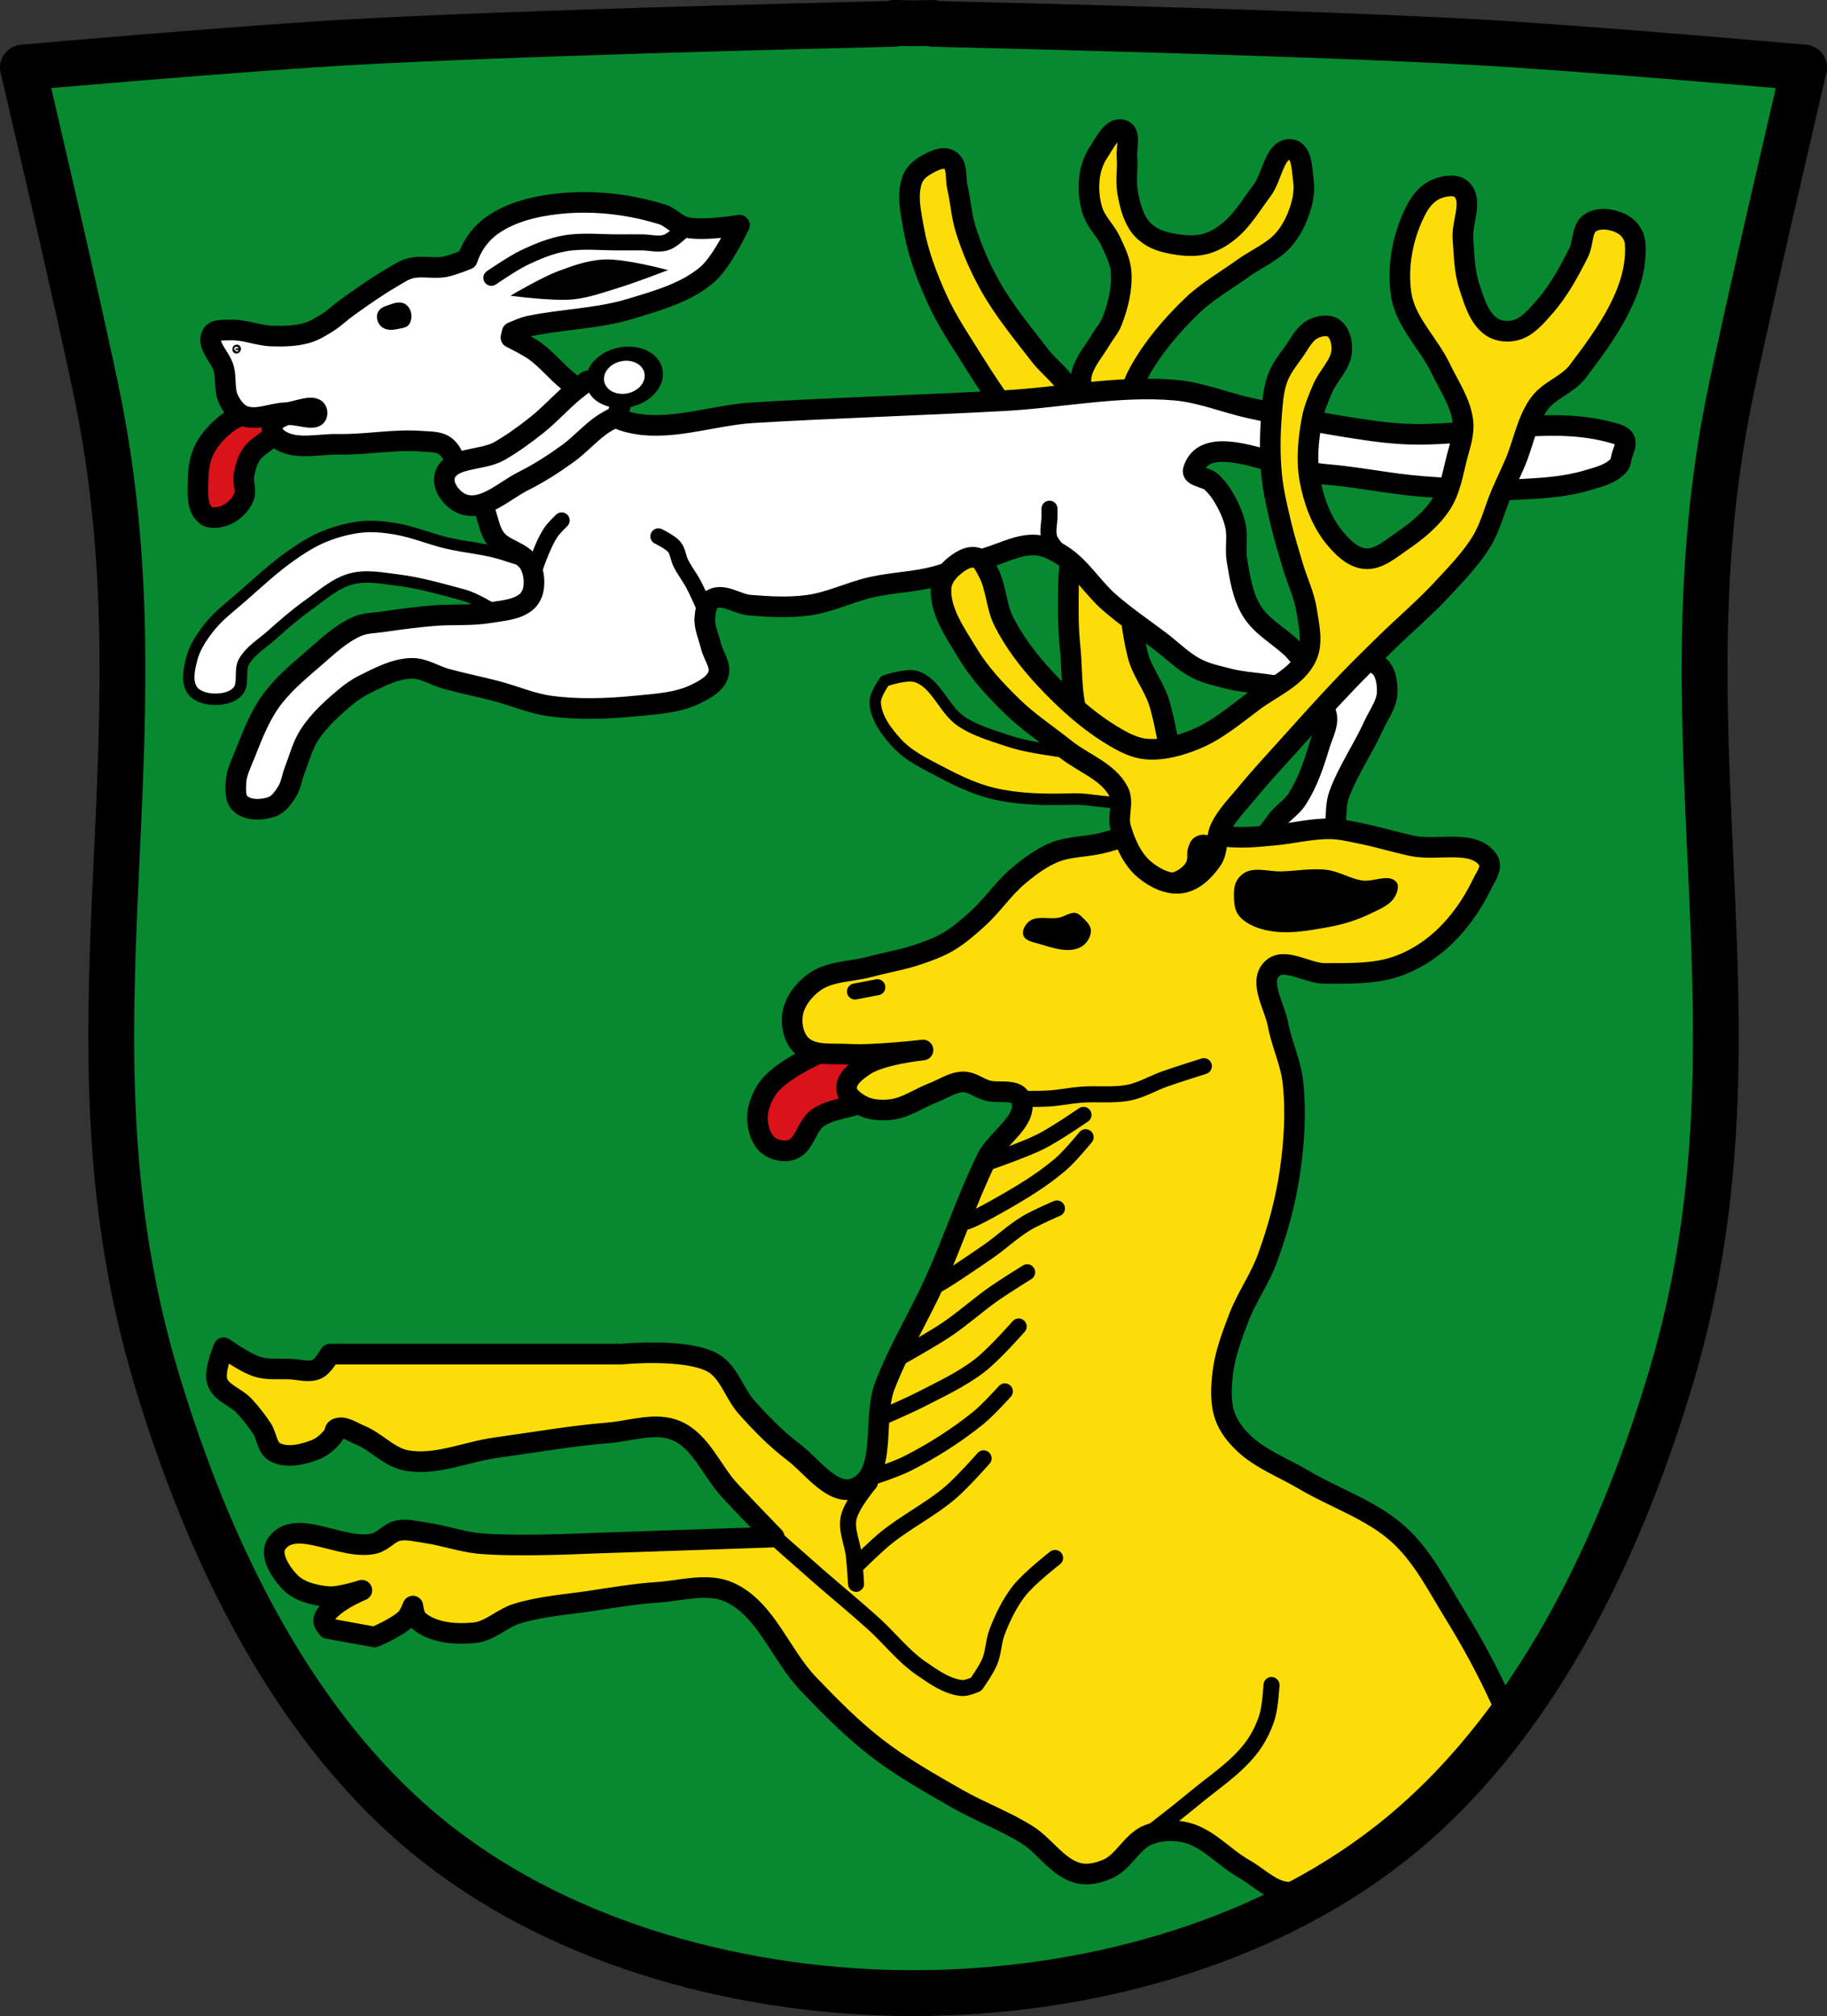 <?xml version="1.0" encoding="UTF-8" standalone="no"?>
<!-- Created with Inkscape (http://www.inkscape.org/) -->

<svg
   xmlns:dc="http://purl.org/dc/elements/1.1/"
   xmlns:cc="http://creativecommons.org/ns#"
   xmlns:rdf="http://www.w3.org/1999/02/22-rdf-syntax-ns#"
   xmlns:svg="http://www.w3.org/2000/svg"
   xmlns="http://www.w3.org/2000/svg"
   xmlns:sodipodi="http://sodipodi.sourceforge.net/DTD/sodipodi-0.dtd"
   xmlns:inkscape="http://www.inkscape.org/namespaces/inkscape"
   width="797.844"
   height="879.875"
   id="svg2985"
   version="1.1"
   inkscape:version="0.92.5 (2060ec1f9f, 2020-04-08)"
   sodipodi:docname="Wappen_Cadolzburg.svg">
  <rect width="100%" height="100%" fill="#333333" stroke="none"/>
  <defs
     id="defs2987">
    <inkscape:path-effect
       is_visible="true"
       id="path-effect3875"
       effect="spiro" />
    <inkscape:path-effect
       is_visible="true"
       id="path-effect3875-7"
       effect="spiro" />
    <inkscape:path-effect
       is_visible="true"
       id="path-effect3904"
       effect="spiro" />
  </defs>
  <sodipodi:namedview
     id="base"
     pagecolor="#ffffff"
     bordercolor="#666666"
     borderopacity="1.0"
     inkscape:pageopacity="0.0"
     inkscape:pageshadow="2"
     inkscape:zoom="0.9012644"
     inkscape:cx="398.92187"
     inkscape:cy="439.93749"
     inkscape:document-units="px"
     inkscape:current-layer="layer1"
     showgrid="false"
     inkscape:window-width="1920"
     inkscape:window-height="1046"
     inkscape:window-x="-11"
     inkscape:window-y="-11"
     inkscape:window-maximized="1"
     inkscape:snap-midpoints="true"
     inkscape:snap-smooth-nodes="true"
     inkscape:object-nodes="true"
     inkscape:snap-nodes="false"
     fit-margin-top="0"
     fit-margin-left="0"
     fit-margin-right="0"
     fit-margin-bottom="0" />
  <g
     inkscape:label="Ebene 1"
     inkscape:groupmode="layer"
     id="layer1"
     transform="translate(31.344,-57.585)">
    <path
       style="fill:#078930;fill-opacity:1;stroke:none"
       d="m 359.25,67.585 -0.125,0.406 c -38.457,0.9 -164.585,4.015 -236,7.938 -48.222,2.648 -144.469,11.125 -144.469,11.125 0,0 23.223,82.121 30.574,118.894 30.524,152.684 -17.058,304.275 27.77,453.387 22.724,75.587 60.169,154.012 122.219,202.781 57.232,44.983 135.582,65.345 208.375,65.344 72.783,-0.002 151.118,-20.369 208.344,-65.344 62.056,-48.771 99.526,-127.194 122.25,-202.781 44.828,-149.113 -1.088,-299.037 29.436,-451.721 7.352,-36.773 28.876,-120.56 28.876,-120.56 0,0 -96.215,-8.477 -144.438,-11.125 -71.415,-3.922 -197.574,-7.037 -236.031,-7.938 l -0.125,-0.406 c 0,0 -6.534,0.146 -8.344,0.188 -1.797,-0.041 -8.312,-0.188 -8.312,-0.188 z"
       id="path19159"
       inkscape:connector-curvature="0"
       sodipodi:nodetypes="ccscssaaasscscccc" />
    <path
       style="fill:#da121a;fill-opacity:1;stroke:#000000;stroke-width:9;stroke-linecap:round;stroke-linejoin:round;stroke-miterlimit:4;stroke-opacity:1;stroke-dasharray:none"
       d="m 339.475,510.759 c -10.05,5.495 -21.182,9.337 -30.193,16.409 -2.559,2.008 -4.992,4.373 -6.564,7.22 -1.975,3.578 -3.526,7.735 -3.282,11.815 0.241,4.015 1.474,8.62 4.595,11.158 2.763,2.247 7.159,3.199 10.502,1.969 5.548,-2.041 6.315,-10.394 11.158,-13.784 6.065,-4.245 14.207,-4.284 21.004,-7.22 4.312,-1.863 8.481,-4.085 12.471,-6.564 9.182,-5.704 25.89,-8.231 26.255,-19.035 0.288,-8.539 -11.186,-15.591 -19.691,-16.409 -9.942,-0.957 -17.491,9.649 -26.255,14.44 z"
       id="path3926"
       inkscape:connector-curvature="0"
       sodipodi:nodetypes="aaaaaaaaaaaa" />
    <path
       style="fill:#da121a;fill-opacity:1;stroke:#000000;stroke-width:9;stroke-linecap:round;stroke-linejoin:round;stroke-miterlimit:4;stroke-opacity:1;stroke-dasharray:none"
       d="m 83.98,234.589 c -4.927,3.086 -11.133,3.933 -15.78,7.426 -4.119,3.095 -7.877,7.01 -10.211,11.603 -1.939,3.815 -2.739,8.252 -2.785,12.531 -0.059,5.522 -1.022,12.743 3.249,16.244 2.273,1.864 6.103,1.125 8.818,0 3.436,-1.423 6.467,-4.454 7.89,-7.89 1.184,-2.859 -0.518,-6.232 0,-9.282 0.549,-3.232 1.419,-6.563 3.249,-9.282 1.958,-2.91 5.248,-4.655 7.89,-6.962 3.388,-2.957 8.401,-4.701 10.211,-8.818 2.055,-4.676 4.177,-13.184 -0.464,-15.316 -4.699,-2.158 -7.685,7.002 -12.067,9.746 z"
       id="path3913"
       inkscape:connector-curvature="0"
       sodipodi:nodetypes="aaaaaaaaaaaaa" />
    <path
       style="fill:#ffffff;fill-opacity:1;stroke:#000000;stroke-width:5;stroke-linecap:butt;stroke-linejoin:round;stroke-miterlimit:4;stroke-opacity:1;stroke-dasharray:none"
       d="m 207.9,328.805 c -11.002,6.862 -24.607,-8.238 -37.129,-11.603 -9.496,-2.552 -19.016,-5.294 -28.775,-6.498 -6.604,-0.814 -13.53,-2.189 -19.957,-0.464 -7.175,1.925 -12.975,7.297 -19.029,11.603 -5.553,3.949 -10.69,8.465 -15.78,12.995 -4.168,3.71 -9.352,6.728 -12.067,11.603 -2.155,3.871 0.249,9.767 -2.785,12.995 -2.751,2.927 -7.605,3.631 -11.603,3.249 -3.099,-0.296 -6.717,-1.529 -8.354,-4.177 -2.359,-3.816 -1.119,-9.115 0,-13.459 1.278,-4.962 4.281,-9.414 7.426,-13.459 4.165,-5.357 9.763,-9.434 14.852,-13.924 7.085,-6.251 14.037,-12.734 21.814,-18.101 4.39,-3.03 8.97,-5.91 13.924,-7.89 5.331,-2.131 10.991,-3.66 16.708,-4.177 4.786,-0.433 9.649,0.129 14.388,0.928 7.439,1.255 14.483,4.25 21.814,6.034 8.756,2.13 17.959,2.564 26.455,5.569 7.371,2.607 17.325,3.714 20.885,10.675 2.78,5.435 2.395,14.87 -2.785,18.101 z"
       id="path3907"
       inkscape:connector-curvature="0"
       sodipodi:nodetypes="aaaaaaaaaaaaaaaaaaaaa" />
    <path
       style="fill:#fcdd09;fill-opacity:1;stroke:#000000;stroke-width:9;stroke-linecap:round;stroke-linejoin:round;stroke-miterlimit:4;stroke-opacity:1;stroke-dasharray:none"
       d="m 479.937,388.019 c 0,0 -2.657,-16.42 -5.251,-24.285 -2.331,-7.068 -7.372,-13.131 -9.189,-20.347 -5.409,-21.48 -3.828,-44.155 -4.595,-66.293 -0.484,-13.994 -2.333,-28.2 0,-42.007 0.887,-5.253 2.681,-10.429 5.251,-15.096 5.933,-10.775 14.111,-20.349 22.973,-28.88 6.652,-6.404 14.821,-11.017 22.316,-16.409 5.864,-4.218 12.945,-7.053 17.722,-12.471 3.525,-3.998 5.944,-9.027 7.492,-14.128 1.138,-3.752 1.736,-7.819 1.193,-11.702 -0.673,-4.816 -0.574,-12.977 -5.403,-13.552 -7.188,-0.855 -8.178,11.953 -12.551,17.722 -4.593,6.059 -8.488,12.892 -14.36,17.722 -3.25,2.673 -7.054,4.978 -11.158,5.907 -5.126,1.16 -10.618,0.463 -15.753,-0.656 -2.827,-0.616 -5.638,-1.662 -8.036,-3.282 -2.02,-1.365 -3.837,-3.16 -5.092,-5.251 -2.511,-4.184 -3.69,-9.121 -4.482,-13.936 -0.813,-4.94 0.204,-10.029 -0.225,-15.017 -0.34,-3.948 1.888,-10.445 -1.856,-11.742 -4.544,-1.573 -7.917,5.802 -10.581,9.806 -2.073,3.115 -3.366,6.832 -3.859,10.542 -0.665,5.007 -0.245,10.292 1.313,15.096 1.574,4.854 5.729,8.498 7.876,13.127 1.985,4.28 4.214,8.694 4.562,13.399 0.534,7.228 -1.324,14.616 -3.905,21.388 -1.141,2.994 -3.372,5.449 -5.005,8.205 -2.767,4.669 -6.567,8.911 -8.122,14.111 -3.202,10.709 9.201,33.072 -1.969,33.475 -8.38,0.302 0.082,-17.261 -3.282,-24.942 -2.742,-6.261 -8.944,-10.347 -13.127,-15.753 -7.58,-9.796 -15.553,-19.416 -21.66,-30.193 -4.487,-7.918 -8.152,-16.363 -10.853,-25.054 -1.842,-5.925 -2.157,-12.228 -3.587,-18.266 -0.941,-3.977 0.236,-9.733 -3.282,-11.815 -3.288,-1.946 -7.876,0.669 -11.158,2.625 -2.263,1.349 -4.352,3.431 -5.251,5.907 -2.464,6.79 -0.611,14.549 0.656,21.66 1.881,10.554 5.76,20.742 10.19,30.504 4.559,10.048 10.889,19.202 16.721,28.568 8.596,13.805 18.442,26.811 26.911,40.695 5.356,8.781 12.739,16.899 15.096,26.911 2.058,8.742 -1.196,17.931 -1.313,26.911 -0.125,9.628 -0.369,19.306 0.656,28.88 1.352,12.629 -0.309,27.184 7.22,37.413 6.034,8.199 16.747,13.87 26.911,14.44 3.529,0.198 9.845,-3.938 9.845,-3.938 z"
       id="path3903"
       inkscape:connector-curvature="0"
       sodipodi:nodetypes="caaaaaaaaaaaaaaaaaaaaaaaaaaaaaaaaaaaaaaaaaaaaaac" />
    <path
       inkscape:connector-curvature="0"
       style="fill:#ffffff;stroke:#000000;stroke-width:9;stroke-linecap:round;stroke-linejoin:round;stroke-miterlimit:4;stroke-dasharray:none;stroke-opacity:1"
       d="m 224.125,145.904 c -3.799,-0.016 -7.592,0.17 -11.344,0.562 -10.13,1.059 -20.737,3.553 -29.094,9.375 -4.568,3.182 -8.276,7.975 -10.312,13.156 -0.224,0.57 -0.415,1.162 -0.625,1.75 0,0 -6.442,2.653 -9.844,3.281 -4.953,0.915 -10.218,-0.607 -15.094,0.656 -2.841,0.736 -5.336,2.495 -7.875,3.969 -6.823,3.959 -13.276,8.53 -19.688,13.125 -2.917,2.09 -5.49,4.657 -8.531,6.562 -2.902,1.818 -5.892,3.663 -9.188,4.594 -4.861,1.373 -10.045,1.452 -15.094,1.312 -6.186,-0.171 -12.195,-2.944 -18.375,-2.625 -2.703,0.139 -6.588,-0.412 -7.875,1.969 -2.533,4.687 3.974,9.921 5.25,15.094 1.06,4.296 0.071,9.128 1.969,13.125 1.395,2.938 3.543,6.01 6.562,7.219 5.702,2.283 12.237,-1.094 18.375,-1.312 4.592,-0.164 13.573,-4.59 13.781,0 0.219,4.828 -9.995,-0.591 -14.437,1.312 -2.138,0.916 -4.851,2.303 -5.25,4.594 -0.386,2.219 1.385,4.69 3.281,5.906 7.204,4.62 17.038,1.793 25.594,1.969 12.257,0.252 24.53,-2.303 36.75,-1.312 3.336,0.27 7.114,0.033 9.844,1.969 4.477,3.175 4.823,9.999 8.406,14.156 1.917,2.224 5.21,3.102 6.812,5.562 1.727,2.651 1.509,6.152 2.5,9.156 1.324,4.013 2.015,8.465 4.594,11.812 3.632,4.715 11.284,5.452 14.438,10.5 2.001,3.203 2.594,7.431 1.969,11.156 -0.373,2.222 -1.521,4.501 -3.281,5.906 -4.274,3.413 -10.358,3.678 -15.75,4.594 -8.208,1.394 -16.643,0.592 -24.938,1.312 -7.246,0.629 -14.463,1.555 -21.656,2.625 -3.736,0.556 -7.683,0.485 -11.156,1.969 -7.485,3.197 -13.51,9.138 -19.688,14.438 -6.575,5.641 -13.35,11.349 -18.375,18.406 -4.938,6.935 -8.006,15.06 -11.156,22.969 -1.613,4.05 -3.731,8.114 -3.938,12.469 -0.148,3.129 -0.371,7.105 1.969,9.188 3.447,3.069 9.438,2.874 13.781,1.312 2.912,-1.047 4.908,-3.948 6.562,-6.562 1.739,-2.748 2.108,-6.154 3.281,-9.188 2.051,-5.306 3.446,-10.991 6.562,-15.75 4.155,-6.343 9.936,-11.54 15.75,-16.406 2.42,-2.025 5.047,-3.882 7.875,-5.281 6.635,-3.284 13.598,-7.087 21,-7.219 5.259,-0.094 10.02,3.208 15.094,4.594 7.167,1.958 14.466,3.412 21.656,5.281 7.912,2.057 15.525,5.458 23.625,6.562 12.357,1.684 25.027,1.229 37.438,0 8.881,-0.879 18.236,-1.322 26.25,-5.25 3.9,-1.911 8.562,-4.413 9.844,-8.562 1.269,-4.107 -2.291,-8.286 -3.281,-12.469 -0.979,-4.134 -3.022,-8.239 -2.625,-12.469 0.266,-2.832 0.797,-6.49 3.281,-7.875 4.838,-2.698 10.884,2.186 16.406,2.625 8.506,0.676 17.144,1.183 25.594,0 9.464,-1.326 18.24,-5.773 27.562,-7.875 9.088,-2.049 18.55,-2.236 27.562,-4.594 8.102,-2.119 15.655,-6.06 23.656,-8.531 6.693,-2.067 13.351,-5.664 20.344,-5.25 4.218,0.25 8.274,2.285 11.812,4.594 8.033,5.242 13.127,14.025 20.344,20.344 7.046,6.169 14.847,11.409 22.312,17.062 5.232,3.963 9.915,8.806 15.75,11.812 4.49,2.314 9.538,3.364 14.438,4.594 9.281,2.33 19.353,1.679 28.219,5.281 5.116,2.079 11.623,4.105 13.781,9.188 1.912,4.503 -1.239,9.746 -2.625,14.438 -2.418,8.183 -5.219,16.454 -9.844,23.625 -2.433,3.772 -6.71,6.1 -9.188,9.844 -2.378,3.594 -7.554,8.171 -5.25,11.812 4.797,7.583 19.784,6.114 26.906,0.656 6.613,-5.068 3.041,-16.458 5.906,-24.281 3.87,-10.566 10.444,-19.941 15.094,-30.188 2.149,-4.736 5.733,-9.24 5.906,-14.438 0.138,-4.149 -0.596,-9.38 -3.938,-11.844 -8.102,-5.974 -20.846,3.095 -30.188,-0.656 -3.305,-1.327 -5.254,-4.808 -7.875,-7.219 -5.698,-5.241 -12.978,-9.173 -17.062,-15.75 -4.091,-6.587 -5.291,-14.664 -6.562,-22.312 -0.826,-4.969 0.448,-10.179 -0.656,-15.094 -0.989,-4.401 -2.944,-8.592 -5.25,-12.469 -1.432,-2.408 -3.185,-4.669 -5.25,-6.562 -2.326,-2.132 -8.841,-2.246 -7.875,-5.25 5.896,-18.34 38.546,0.444 57.75,1.969 14.067,1.117 27.962,4.157 42.031,5.25 14.185,1.102 28.447,2.036 42.656,1.312 9.92,-0.505 20.009,-1.112 29.531,-3.938 4.879,-1.448 10.41,-2.75 13.781,-6.562 0.917,-1.037 0.969,-2.597 1.312,-3.938 0.607,-2.37 2.268,-4.967 1.312,-7.219 -0.617,-1.452 -2.427,-2.168 -3.938,-2.625 -29.944,-9.066 -62.621,1.993 -93.844,0 -8.585,-0.548 -17.134,-1.903 -25.625,-3.281 -13.426,-2.179 -26.742,-4.975 -40.031,-7.875 -10.991,-2.399 -21.605,-6.896 -32.812,-7.875 -24.894,-2.174 -49.861,3.23 -74.812,4.594 -36.525,1.996 -73.11,3.072 -109.625,5.25 -18.392,1.097 -37.353,8.801 -55.125,3.938 -10.01,-2.739 -17.47,-11.261 -25.594,-17.719 -5.092,-4.048 -9.194,-9.318 -14.469,-13.125 -3.257,-2.35 -10.5,-5.906 -10.5,-5.906 l 0.531,-2.281 c 2.437,-0.956 4.882,-2.171 7.344,-2.688 14.59,-3.061 29.792,-3.189 44.062,-7.5 11.792,-3.563 24.404,-7.012 33.781,-15 6.536,-5.568 14.062,-21.594 14.062,-21.594 0,0 -15.82,2.719 -23.438,0.938 -3.815,-0.892 -6.571,-4.461 -10.312,-5.625 -10.807,-3.361 -22.291,-5.202 -33.688,-5.25 z"
       id="path19259" />
    <path
       style="fill:#ffffff;stroke:#000000;stroke-width:7;stroke-linecap:round;stroke-linejoin:round;stroke-miterlimit:4;stroke-dasharray:none;stroke-opacity:1"
       d="m 183.23,178.836 c 0,0 9.406,-6.47 14.54,-8.911 5.537,-2.633 11.32,-5.007 17.354,-6.097 7.848,-1.418 15.946,-0.391 23.92,-0.469 3.283,-0.032 6.566,0 9.849,0 3.596,0 7.386,1.167 10.787,0 3.372,-1.157 8.442,-6.566 8.442,-6.566"
       id="path19261"
       inkscape:connector-curvature="0"
       sodipodi:nodetypes="caaaaac" />
    <path
       style="fill:#000000;stroke:#000000;stroke-width:1px;stroke-linecap:butt;stroke-linejoin:miter;stroke-opacity:1"
       d="m 193.08,186.341 c 0,0 17.226,2.249 25.796,1.407 6.906,-0.679 13.532,-3.13 20.168,-5.159 6.668,-2.039 19.699,-7.035 19.699,-7.035 0,0 -17.407,-4.625 -26.265,-4.221 -6.932,0.316 -13.678,2.702 -20.168,5.159 -6.735,2.55 -19.23,9.849 -19.23,9.849 z"
       id="path19265"
       inkscape:connector-curvature="0"
       sodipodi:nodetypes="caacaac" />
    <path
       style="fill:none;stroke:#000000;stroke-width:7;stroke-linecap:round;stroke-linejoin:round;stroke-miterlimit:4;stroke-opacity:1;stroke-dasharray:none"
       d="m 275.661,321.379 c 0,0 -2.642,-5.951 -4.177,-8.818 -1.703,-3.181 -3.966,-6.05 -5.569,-9.282 -1.111,-2.239 -1.21,-5.021 -2.785,-6.962 -1.757,-2.166 -6.962,-4.641 -6.962,-4.641"
       id="path3909"
       inkscape:connector-curvature="0"
       sodipodi:nodetypes="caaac" />
    <path
       style="fill:none;stroke:#000000;stroke-width:7;stroke-linecap:round;stroke-linejoin:round;stroke-miterlimit:4;stroke-opacity:1;stroke-dasharray:none"
       d="m 201.402,308.383 c 0,0 1.403,-4.694 2.321,-6.962 1.61,-3.977 3.173,-8.044 5.569,-11.603 1.285,-1.908 4.641,-5.105 4.641,-5.105"
       id="path3911"
       inkscape:connector-curvature="0"
       sodipodi:nodetypes="caac" />
    <path
       style="fill:#000000;fill-opacity:1;stroke:#000000;stroke-width:5;stroke-linecap:round;stroke-linejoin:miter;stroke-miterlimit:4;stroke-opacity:1;stroke-dasharray:none"
       d="m 144.475,192.533 c -1.426,-1.023 -3.645,-0.002 -5.332,0.562 -1.214,0.406 -2.828,0.816 -3.258,1.967 -0.418,1.116 0.172,2.679 1.185,3.372 1.682,1.15 4.189,0.395 6.221,0 0.737,-0.143 1.713,-0.217 2.074,-0.843 0.864,-1.5 0.548,-4.027 -0.889,-5.058 z"
       id="path3915"
       inkscape:connector-curvature="0"
       sodipodi:nodetypes="aaaaaaa" />
    <path
       style="fill:#ffffff;fill-opacity:1;stroke:#000000;stroke-width:9;stroke-linecap:round;stroke-linejoin:round;stroke-miterlimit:4;stroke-opacity:1;stroke-dasharray:none"
       d="m 162.88,265.22 c 2.388,-8.319 16.139,-6.409 23.67,-10.675 5.9,-3.342 11.407,-7.376 16.708,-11.603 5.565,-4.438 10.324,-9.816 15.78,-14.388 1.945,-1.63 6.033,-4.641 6.033,-4.641 14.645,-3.919 18.145,1.914 12.995,15.316 0,0 -4.453,2.284 -6.498,3.713 -5.309,3.711 -9.609,8.728 -14.852,12.531 -6.186,4.487 -12.66,8.645 -19.493,12.067 -8.323,4.168 -17.11,12.999 -25.991,10.211 -4.79,-1.504 -9.739,-7.706 -8.354,-12.531 z"
       id="path3917"
       inkscape:connector-curvature="0"
       sodipodi:nodetypes="aaaaccaaaaa" />
    <path
       sodipodi:type="arc"
       style="fill:#ffffff;fill-opacity:1;stroke:#000000;stroke-width:7.548;stroke-linecap:round;stroke-linejoin:round;stroke-miterlimit:4;stroke-opacity:1;stroke-dasharray:none;stroke-dashoffset:0"
       id="path3919"
       sodipodi:cx="-529.17133"
       sodipodi:cy="187.67183"
       sodipodi:rx="12.62004"
       sodipodi:ry="12.184867"
       d="m -516.551,187.672 c 0,6.73 -5.65,12.185 -12.62,12.185 -6.97,0 -12.62,-5.455 -12.62,-12.185 0,-6.73 5.65,-12.185 12.62,-12.185 6.97,0 12.62,5.455 12.62,12.185 z"
       transform="matrix(0.173,0.788,-1.042,0.229,528.397,596.268)" />
    <path
       style="fill:none;stroke:#000000;stroke-width:7;stroke-linecap:round;stroke-linejoin:round;stroke-miterlimit:4;stroke-opacity:1;stroke-dasharray:none"
       d="m 432.678,300.066 0,0 c 0,0 -4.709,-4.495 -5.714,-7.462 -1.043,-3.077 0,-6.498 0,-9.747 0,-1.083 0,-3.249 0,-3.249"
       id="path3922"
       inkscape:connector-curvature="0"
       sodipodi:nodetypes="caaac" />
    <path
       style="fill:#fcdd09;fill-opacity:1;stroke:#000000;stroke-width:9;stroke-linecap:round;stroke-linejoin:round;stroke-miterlimit:4;stroke-opacity:1;stroke-dasharray:none"
       d="m 624.215,799.885 c -5.944,-13.112 -12.865,-25.803 -20.421,-38.058 -7.343,-11.91 -13.812,-24.899 -24.134,-34.345 -11.863,-10.856 -27.935,-15.939 -41.771,-24.134 -8.72,-5.166 -18.612,-8.831 -25.991,-15.78 -3.561,-3.354 -6.779,-7.435 -8.354,-12.067 -1.995,-5.866 -1.644,-12.41 -0.928,-18.565 0.97,-8.335 3.998,-16.344 6.995,-24.181 3.429,-8.966 9.192,-16.932 12.498,-25.944 4.514,-12.306 8.022,-25.084 9.892,-38.058 1.855,-12.869 2.685,-26.064 1.247,-38.986 -0.955,-8.577 -4.916,-16.578 -6.498,-25.062 -1.484,-7.961 -8.41,-18.308 -2.785,-24.134 5.39,-5.582 15.446,1.899 23.206,1.856 10.253,-0.056 20.875,0.364 30.632,-2.785 7.525,-2.428 14.565,-6.755 20.421,-12.067 7.38,-6.694 13.315,-15.156 17.637,-24.134 1.53,-3.179 4.647,-7.215 2.785,-10.211 -5.991,-9.637 -22.327,-4.09 -33.417,-6.498 -7.774,-1.688 -15.4,-4.035 -23.206,-5.569 -3.993,-0.785 -7.998,-1.771 -12.067,-1.856 -8.404,-0.176 -16.69,2.041 -25.062,2.785 -4.633,0.412 -9.272,0.935 -13.924,0.928 -13.337,-0.021 -26.628,-3.952 -39.914,-2.785 -7.625,0.67 -14.802,3.924 -22.278,5.569 -6.46,1.422 -13.353,1.252 -19.493,3.713 -5.815,2.331 -10.959,6.21 -15.78,10.211 -6.568,5.451 -11.325,12.819 -17.637,18.565 -4.074,3.709 -8.257,7.4 -12.995,10.211 -4.053,2.405 -8.533,4.054 -12.995,5.569 -7.106,2.414 -14.559,3.648 -21.814,5.569 -7.909,2.095 -17.008,1.748 -23.67,6.498 -4.616,3.291 -8.709,8.438 -9.601,14.036 -0.754,4.736 0.468,10.601 4.031,13.811 5.14,4.631 13.516,3.289 20.421,3.713 10.827,0.665 32.488,-1.856 32.488,-1.856 0,0 -17.794,1.845 -25.062,6.498 -3.704,2.371 -8.427,5.814 -8.354,10.211 0.055,3.289 3.606,5.858 6.498,7.426 3.847,2.086 8.651,2.377 12.995,1.856 6.618,-0.793 12.331,-5.067 18.565,-7.426 4.302,-1.628 8.396,-4.654 12.995,-4.641 3.622,0.011 6.747,2.654 10.211,3.713 4.88,1.493 12.849,-0.981 14.852,3.713 3.916,9.178 -10.432,17.044 -14.852,25.991 -8.475,17.157 -14.422,35.46 -22.278,52.91 -7.045,15.648 -16.142,30.386 -22.278,46.412 -5.532,14.448 1.381,38.84 -12.995,44.555 -9.665,3.842 -18.615,-9.517 -26.919,-15.78 -7.513,-5.666 -14.147,-12.48 -20.421,-19.493 -5.447,-6.088 -7.708,-15.532 -14.852,-19.493 -11.686,-6.479 -39.914,-3.713 -39.914,-3.713 l -127.169,0 c 0,0 -2.978,5.306 -5.569,6.498 -3.654,1.681 -8.047,0.134 -12.067,0 -4.649,-0.155 -9.466,0.4 -13.924,-0.928 -5.444,-1.621 -14.852,-8.354 -14.852,-8.354 0,0 -4.404,10.082 -2.785,14.852 1.673,4.929 8.067,6.627 11.627,10.424 2.9,3.093 5.531,6.458 7.866,9.997 2.134,3.237 2.185,8.32 5.569,10.211 5.139,2.871 12.136,1.17 17.637,-0.928 3.226,-1.231 5.972,-3.749 8.079,-6.484 0.603,-0.783 0.313,-2.282 1.204,-2.709 3.174,-1.523 6.94,1.394 10.211,2.696 7.204,2.867 12.791,9.76 20.421,11.139 12.918,2.334 25.981,-3.782 38.986,-5.569 16.387,-2.253 32.71,-5.155 49.197,-6.498 9.873,-0.804 20.6,-4.835 29.704,-0.928 10.673,4.58 15.328,17.457 23.206,25.991 6.383,6.914 19.493,20.421 19.493,20.421 l -81.685,2.785 c 0,0 -31.637,1.555 -47.34,0 -7.85,-0.777 -15.391,-3.563 -23.206,-4.641 -3.996,-0.551 -8.123,-1.774 -12.067,-0.928 -3.791,0.813 -6.454,4.611 -10.211,5.569 -13.792,3.517 -34.377,-11.546 -42.699,0 -3.433,4.763 1.521,12.456 5.569,16.708 4.12,4.328 10.758,5.944 16.708,6.498 5.015,0.467 14.852,-2.785 14.852,-2.785 0,0 -15.148,6.114 -16.708,12.995 -0.306,1.349 1.856,3.713 1.856,3.713 l 20.421,3.713 c 0,0 10.153,-4.273 13.861,-8.141 1.398,-1.459 2.847,-5.352 2.847,-5.352 0,0 0.53,4.642 2.132,6.067 6.328,5.628 16.362,6.423 24.787,5.569 6.751,-0.684 12.075,-6.373 18.565,-8.354 10.509,-3.208 21.623,-3.938 32.488,-5.569 9.564,-1.436 19.124,-3.093 28.775,-3.713 10.498,-0.675 21.998,-4.387 31.56,0 15.953,7.319 22.201,27.241 34.345,39.914 9.39,9.799 18.967,19.545 29.704,27.847 11.001,8.507 23.201,15.374 35.273,22.278 9.97,5.702 20.898,9.683 30.632,15.78 7.867,4.928 13.286,14.405 22.278,16.708 4.239,1.086 9.002,-0.069 12.995,-1.856 7.015,-3.14 10.493,-12.017 17.637,-14.852 5.185,-2.057 11.308,-2.326 16.708,-0.928 9.557,2.473 16.46,10.937 25.062,15.78 6.632,3.734 12.818,10.543 20.421,10.211 24.606,-1.075 62.955,-38.681 62.955,-38.681 l 31.725,-38.363 c 0,0 0.305,0.873 0,0.928 -2.601,0.472 -1.693,-5.018 -2.785,-7.426 z"
       id="path3924"
       inkscape:connector-curvature="0"
       sodipodi:nodetypes="aaaaaaaaaaaaaaaaaaaaaaaaaaaaaaaaaaacaaaaaaaaaaaaaaaccaaacaaaaaaaaaaaaaccaaaaaaacaccacaaaaaaaaaaaaaaaaccaa" />
    <path
       style="fill:#000000;fill-opacity:1;stroke:none"
       d="m 422.289,469.482 c 5.808,1.731 12.676,4.227 18.114,1.553 2.577,-1.267 4.682,-4.375 4.658,-7.246 -0.021,-2.488 -2.34,-4.494 -4.14,-6.211 -0.728,-0.694 -1.59,-1.421 -2.588,-1.553 -2.49,-0.328 -4.783,1.574 -7.246,2.07 -4.258,0.858 -9.475,-1.068 -12.939,1.553 -1.788,1.353 -3.338,4.097 -2.588,6.211 0.852,2.4 4.287,2.895 6.728,3.623 z"
       id="path3928"
       inkscape:connector-curvature="0"
       sodipodi:nodetypes="aaaaaaaaa" />
    <path
       style="fill:#000000;fill-opacity:1;stroke:none"
       d="m 507.504,448.404 c 0.043,2.919 0.214,6.201 1.969,8.533 2.709,3.599 7.428,5.538 11.814,6.564 8.958,2.095 18.515,0.328 27.567,-1.313 6.332,-1.148 12.603,-3.07 18.378,-5.907 3.813,-1.873 8.339,-3.564 10.502,-7.22 1.119,-1.893 2.096,-4.902 0.656,-6.564 -3.298,-3.807 -10.132,0.193 -15.096,-0.656 -5.185,-0.887 -9.882,-3.904 -15.096,-4.595 -6.727,-0.89 -13.562,0.547 -20.347,0.656 -4.813,0.078 -9.926,-1.67 -14.44,0 -1.892,0.7 -3.575,2.198 -4.595,3.938 -1.128,1.925 -1.346,4.333 -1.313,6.564 z"
       id="path3930"
       inkscape:connector-curvature="0"
       sodipodi:nodetypes="aaaaaaaaaaaaa" />
    <path
       style="fill:none;stroke:#000000;stroke-width:7;stroke-linecap:round;stroke-linejoin:round;stroke-miterlimit:4;stroke-opacity:1;stroke-dasharray:none"
       d="m 470.127,858.364 c 0,0 13.462,-10.371 19.983,-15.814 8.39,-7.003 17.863,-13.065 24.614,-21.66 3.204,-4.079 5.635,-8.845 7.22,-13.784 1.452,-4.522 1.969,-14.112 1.969,-14.112"
       id="path3932"
       inkscape:connector-curvature="0"
       sodipodi:nodetypes="caaac" />
    <path
       style="fill:none;stroke:#000000;stroke-width:7;stroke-linecap:round;stroke-linejoin:round;stroke-miterlimit:4;stroke-opacity:1;stroke-dasharray:none"
       d="m 306.757,728.411 c 0,0 12.81,11.367 19.262,16.997 7.948,6.936 16.115,13.621 23.957,20.675 7.135,6.418 13.088,14.265 21.004,19.691 5.408,3.707 11.195,7.906 17.722,8.533 2.139,0.205 6.236,-1.641 6.236,-1.641 0,0 4.443,-6.31 5.907,-9.845 1.726,-4.167 1.655,-8.92 3.282,-13.127 2.418,-6.254 5.402,-12.428 9.517,-17.722 4.372,-5.624 15.753,-14.44 15.753,-14.44"
       id="path3934"
       inkscape:connector-curvature="0"
       sodipodi:nodetypes="caaaacaaac" />
    <path
       style="fill:none;stroke:#000000;stroke-width:7;stroke-linecap:round;stroke-linejoin:round;stroke-miterlimit:4;stroke-opacity:1;stroke-dasharray:none"
       d="m 414.433,537.194 c 0,0 8.234,0.092 12.338,-0.181 4.617,-0.308 9.172,-1.261 13.784,-1.641 7.094,-0.585 14.364,0.471 21.332,-0.985 5.389,-1.126 10.236,-4.067 15.424,-5.907 5.64,-2.001 17.065,-5.579 17.065,-5.579"
       id="path3936"
       inkscape:connector-curvature="0"
       sodipodi:nodetypes="caaaac" />
    <path
       style="fill:none;stroke:#000000;stroke-width:7;stroke-linecap:round;stroke-linejoin:round;stroke-miterlimit:4;stroke-opacity:1;stroke-dasharray:none"
       d="m 348.992,702.42 c 0,0 10.754,-3.494 15.78,-6.034 10.993,-5.555 21.504,-12.232 31.096,-19.957 4.26,-3.431 11.603,-11.603 11.603,-11.603"
       id="path3938"
       inkscape:connector-curvature="0"
       sodipodi:nodetypes="caac" />
    <path
       style="fill:none;stroke:#000000;stroke-width:7;stroke-linecap:round;stroke-linejoin:round;stroke-miterlimit:4;stroke-opacity:1;stroke-dasharray:none"
       d="m 354.097,675.966 c 0,0 10.947,-4.709 16.244,-7.426 8.878,-4.554 18.061,-8.795 25.991,-14.852 6.433,-4.914 17.172,-17.172 17.172,-17.172"
       id="path3940"
       inkscape:connector-curvature="0"
       sodipodi:nodetypes="caac" />
    <path
       style="fill:none;stroke:#000000;stroke-width:7;stroke-linecap:round;stroke-linejoin:round;stroke-miterlimit:4;stroke-opacity:1;stroke-dasharray:none"
       d="m 362.451,649.511 c 0,0 13.218,-7.384 19.493,-11.603 7.241,-4.869 13.734,-10.781 20.885,-15.78 4.678,-3.27 14.388,-9.282 14.388,-9.282"
       id="path3942"
       inkscape:connector-curvature="0"
       sodipodi:nodetypes="caac" />
    <path
       style="fill:none;stroke:#000000;stroke-width:7;stroke-linecap:round;stroke-linejoin:round;stroke-miterlimit:4;stroke-opacity:1;stroke-dasharray:none"
       d="m 377.767,618.415 c 2.321,-0.928 15.314,-9.675 22.742,-14.852 5.534,-3.857 10.474,-8.574 16.244,-12.067 4.262,-2.58 13.459,-6.498 13.459,-6.498"
       id="path3944"
       inkscape:connector-curvature="0"
       sodipodi:nodetypes="caac" />
    <path
       style="fill:none;stroke:#000000;stroke-width:7;stroke-linecap:round;stroke-linejoin:round;stroke-miterlimit:4;stroke-opacity:1;stroke-dasharray:none"
       d="m 389.835,590.568 c -0.464,1.856 13.563,-6.015 19.957,-9.746 7.783,-4.542 15.471,-9.41 22.278,-15.316 3.97,-3.444 10.675,-11.603 10.675,-11.603"
       id="path3946"
       inkscape:connector-curvature="0"
       sodipodi:nodetypes="caac" />
    <path
       style="fill:none;stroke:#000000;stroke-width:7;stroke-linecap:round;stroke-linejoin:round;stroke-miterlimit:4;stroke-opacity:1;stroke-dasharray:none"
       d="m 400.973,564.577 c 0,0 15.149,-5.217 22.278,-8.818 6.514,-3.29 18.565,-11.603 18.565,-11.603"
       id="path3948"
       inkscape:connector-curvature="0"
       sodipodi:nodetypes="cac" />
    <path
       style="fill:none;stroke:#000000;stroke-width:7;stroke-linecap:round;stroke-linejoin:round;stroke-miterlimit:4;stroke-opacity:1;stroke-dasharray:none"
       d="m 348.528,704.741 c 0,0 -8.076,9.469 -9.282,15.316 -1.136,5.507 1.718,11.118 2.321,16.708 0.432,4.011 0.928,12.067 0.928,12.067"
       id="path3950"
       inkscape:connector-curvature="0"
       sodipodi:nodetypes="caac" />
    <path
       style="fill:none;stroke:#000000;stroke-width:7;stroke-linecap:round;stroke-linejoin:round;stroke-miterlimit:4;stroke-opacity:1;stroke-dasharray:none"
       d="m 343.423,740.014 c 0,0 7.81,-7.698 12.067,-11.139 8.98,-7.258 19.537,-12.452 28.311,-19.957 5.238,-4.481 14.388,-14.852 14.388,-14.852"
       id="path3952"
       inkscape:connector-curvature="0"
       sodipodi:nodetypes="caac" />
    <path
       style="fill:none;stroke:#000000;stroke-width:7;stroke-linecap:round;stroke-linejoin:round;stroke-miterlimit:4;stroke-opacity:1;stroke-dasharray:none"
       d="m 342.03,490.318 9.746,-1.856"
       id="path3954"
       inkscape:connector-curvature="0" />
    <path
       style="fill:#fcdd09;fill-opacity:1;stroke:#000000;stroke-width:5;stroke-linecap:butt;stroke-linejoin:round;stroke-miterlimit:4;stroke-opacity:1;stroke-dasharray:none"
       d="m 466.878,402.6 c -3.788,9.065 -19.419,3.42 -29.24,3.713 -11.623,0.347 -23.475,0.279 -34.809,-2.321 -8.042,-1.845 -15.64,-5.449 -22.946,-9.282 -6.979,-3.662 -14.458,-7.158 -19.753,-12.995 -4.463,-4.921 -9.078,-10.996 -9.282,-17.637 -0.105,-3.391 4.177,-9.282 4.177,-9.282 0,0 9.489,-3.358 13.924,-1.856 8.704,2.947 11.862,14.374 19.493,19.493 5.989,4.018 13.13,6.031 19.957,8.354 17.123,5.826 37.403,3.88 52.445,13.924 2.753,1.839 7.31,4.835 6.033,7.89 z"
       id="path3956"
       inkscape:connector-curvature="0"
       sodipodi:nodetypes="aaaaaacaaaaa" />
    <path
       style="fill:none;stroke:#000000;stroke-width:20;stroke-linecap:round;stroke-linejoin:round;stroke-miterlimit:4;stroke-opacity:1;stroke-dasharray:none"
       d="m 359.25,67.585 -0.125,0.406 c -38.457,0.9 -164.585,4.015 -236,7.938 -48.222,2.648 -144.469,11.125 -144.469,11.125 0,0 25.555,108.789 32.906,145.562 30.524,152.684 -19.391,277.606 25.438,426.719 22.724,75.587 60.169,154.012 122.219,202.781 57.232,44.983 135.582,65.345 208.375,65.344 72.783,-0.002 151.118,-20.369 208.344,-65.344 62.056,-48.771 99.526,-127.194 122.25,-202.781 44.828,-149.113 -5.087,-274.035 25.438,-426.719 7.352,-36.773 32.875,-145.562 32.875,-145.562 0,0 -96.215,-8.477 -144.438,-11.125 -71.415,-3.922 -197.574,-7.037 -236.031,-7.938 l -0.125,-0.406 c 0,0 -6.534,0.146 -8.344,0.188 -1.797,-0.041 -8.312,-0.188 -8.312,-0.188 z"
       id="path19159-5"
       inkscape:connector-curvature="0"
       sodipodi:nodetypes="ccscssaaasscscccc" />
    <path
       style="fill:#fcdd09;fill-opacity:1;stroke:#000000;stroke-width:9;stroke-linecap:round;stroke-linejoin:round;stroke-miterlimit:4;stroke-opacity:1;stroke-dasharray:none"
       d="m 484.515,442.978 c -5.714,0.844 -11.85,-2.284 -16.244,-6.034 -5.27,-4.497 -8.255,-11.455 -10.211,-18.101 -1.487,-5.055 1.493,-11.1 -0.928,-15.78 -4.552,-8.798 -15.471,-12.377 -23.206,-18.565 -7.735,-6.188 -16.118,-11.644 -23.206,-18.565 -7.228,-7.057 -14.291,-14.546 -19.493,-23.206 -5.326,-8.865 -12.334,-18.459 -11.603,-28.775 0.24,-3.388 2.545,-6.586 5.105,-8.818 2.772,-2.417 6.639,-5.052 10.211,-4.177 2.559,0.627 3.829,3.729 5.105,6.034 3.697,6.678 3.524,14.999 6.962,21.814 4.641,9.201 11.071,17.528 18.101,25.062 9.067,9.718 19.155,18.823 30.632,25.527 4.143,2.42 8.678,4.7 13.46,5.105 7.225,0.613 14.633,-1.444 21.349,-4.177 9.42,-3.832 17.364,-10.642 25.526,-16.708 8.108,-6.026 18.939,-10.336 23.206,-19.493 2.81,-6.03 0.995,-13.38 0,-19.957 -1.017,-6.725 -4.105,-12.97 -6.033,-19.493 -1.778,-6.012 -3.664,-12 -5.105,-18.101 -1.703,-7.205 -3.473,-14.444 -4.177,-21.814 -0.825,-8.635 -0.732,-17.377 -0.032,-26.023 0.439,-5.419 0.745,-10.999 2.644,-16.093 1.585,-4.25 4.463,-7.919 7.124,-11.592 2.531,-3.494 4.5,-7.96 8.365,-9.876 2.637,-1.308 6.352,-2.07 8.818,-0.464 2.914,1.897 3.886,6.274 3.713,9.746 -0.31,6.219 -5.942,10.968 -8.354,16.708 -1.839,4.375 -3.775,8.793 -4.641,13.459 -1.611,8.675 -2.541,17.78 -0.928,26.455 1.659,8.927 4.931,18.03 10.675,25.062 3.447,4.221 8.028,8.836 13.459,9.282 5.794,0.476 10.979,-4.148 15.78,-7.426 6.688,-4.567 13.286,-9.878 17.637,-16.708 3.679,-5.777 4.831,-12.85 6.498,-19.493 1.337,-5.329 3.409,-10.786 2.785,-16.244 -0.954,-8.335 -6.136,-15.633 -9.746,-23.206 -5.213,-10.933 -15.295,-20.058 -17.172,-32.024 -1.999,-12.741 0.817,-26.72 6.962,-38.058 1.929,-3.56 5.025,-6.937 8.818,-8.354 3.336,-1.246 8.184,-2.082 10.675,0.464 4.978,5.088 -0.085,14.252 0.464,21.349 0.541,7.003 0.584,14.216 2.785,20.885 2.105,6.379 4.195,13.856 9.747,17.637 2.966,2.02 7.223,2.374 10.675,1.392 5.183,-1.474 8.963,-6.173 12.531,-10.211 6.168,-6.98 10.655,-15.354 14.852,-23.67 2.097,-4.155 1.177,-10.499 5.105,-12.995 4.056,-2.577 10.242,-1.503 14.388,0.928 2.702,1.585 4.864,4.767 5.105,7.89 1.583,20.438 -12.691,39.814 -25.062,56.158 -4.375,5.781 -12.42,8.078 -16.708,13.924 -5.54,7.552 -6.98,17.385 -10.675,25.991 -1.94,4.518 -4.097,8.94 -6.034,13.459 -2.897,6.76 -4.584,14.106 -8.354,20.421 -4.62,7.739 -11.054,14.267 -17.172,20.885 -7.873,8.516 -16.785,16.011 -25.062,24.134 -5.778,5.67 -11.574,11.325 -17.172,17.172 -8.708,9.095 -17.102,18.488 -25.527,27.847 -5.939,6.599 -12.013,13.088 -17.637,19.957 -4.057,4.956 -8.791,9.561 -11.603,15.316 -2.109,4.316 -1.036,9.935 -3.713,13.924 -3.139,4.676 -7.889,9.388 -13.459,10.211 z"
       id="path3958"
       inkscape:connector-curvature="0"
       sodipodi:nodetypes="aaaaaaaaaaaaaaaaaaaaaaaaaaaaaaaaaaaaaaaaaaaaaaaaaaaaaaaaaaaaaaaa" />
    <path
       style="fill:#000000;fill-opacity:1;stroke:#000000;stroke-width:3;stroke-linecap:round;stroke-linejoin:miter;stroke-miterlimit:4;stroke-opacity:1;stroke-dasharray:none"
       d="m 71.751,210.342 c 0.106,0.133 0.271,2.5e-4 0.397,-0.073 0.09,-0.053 0.211,-0.106 0.243,-0.255 0.031,-0.145 -0.013,-0.348 -0.088,-0.438 -0.125,-0.149 -0.312,-0.051 -0.463,0 -0.055,0.019 -0.128,0.028 -0.154,0.109 -0.064,0.195 -0.041,0.523 0.066,0.657 z"
       id="path3915-7"
       inkscape:connector-curvature="0"
       sodipodi:nodetypes="aaaaaaa" />
    <path
       style="fill:#000000;stroke:none"
       d="m 489.557,395.159 c 1.142,-2.111 4.7,1.391 7.095,1.234 1.72,-0.113 3.461,-0.65 4.936,-1.542 1.493,-0.903 2.946,-2.129 3.702,-3.702 0.807,-1.678 0.066,-3.774 0.617,-5.553 0.517,-1.67 1.112,-3.523 2.468,-4.627 1.413,-1.151 3.438,-1.784 5.244,-1.542 1.556,0.208 3.294,1.071 4.01,2.468 1.317,2.568 0.582,6.012 -0.617,8.637 -0.906,1.984 -2.838,3.38 -4.627,4.627 -2.415,1.684 -5.175,2.944 -8.02,3.702 -3.392,0.903 -7.211,2.181 -10.488,0.925 -1.97,-0.755 -5.323,-2.772 -4.319,-4.627 z"
       id="path19364"
       inkscape:connector-curvature="0"
       transform="translate(-18.562,42.498)"
       sodipodi:nodetypes="aaaaaaaaaaaaa" />
  </g>
</svg>
